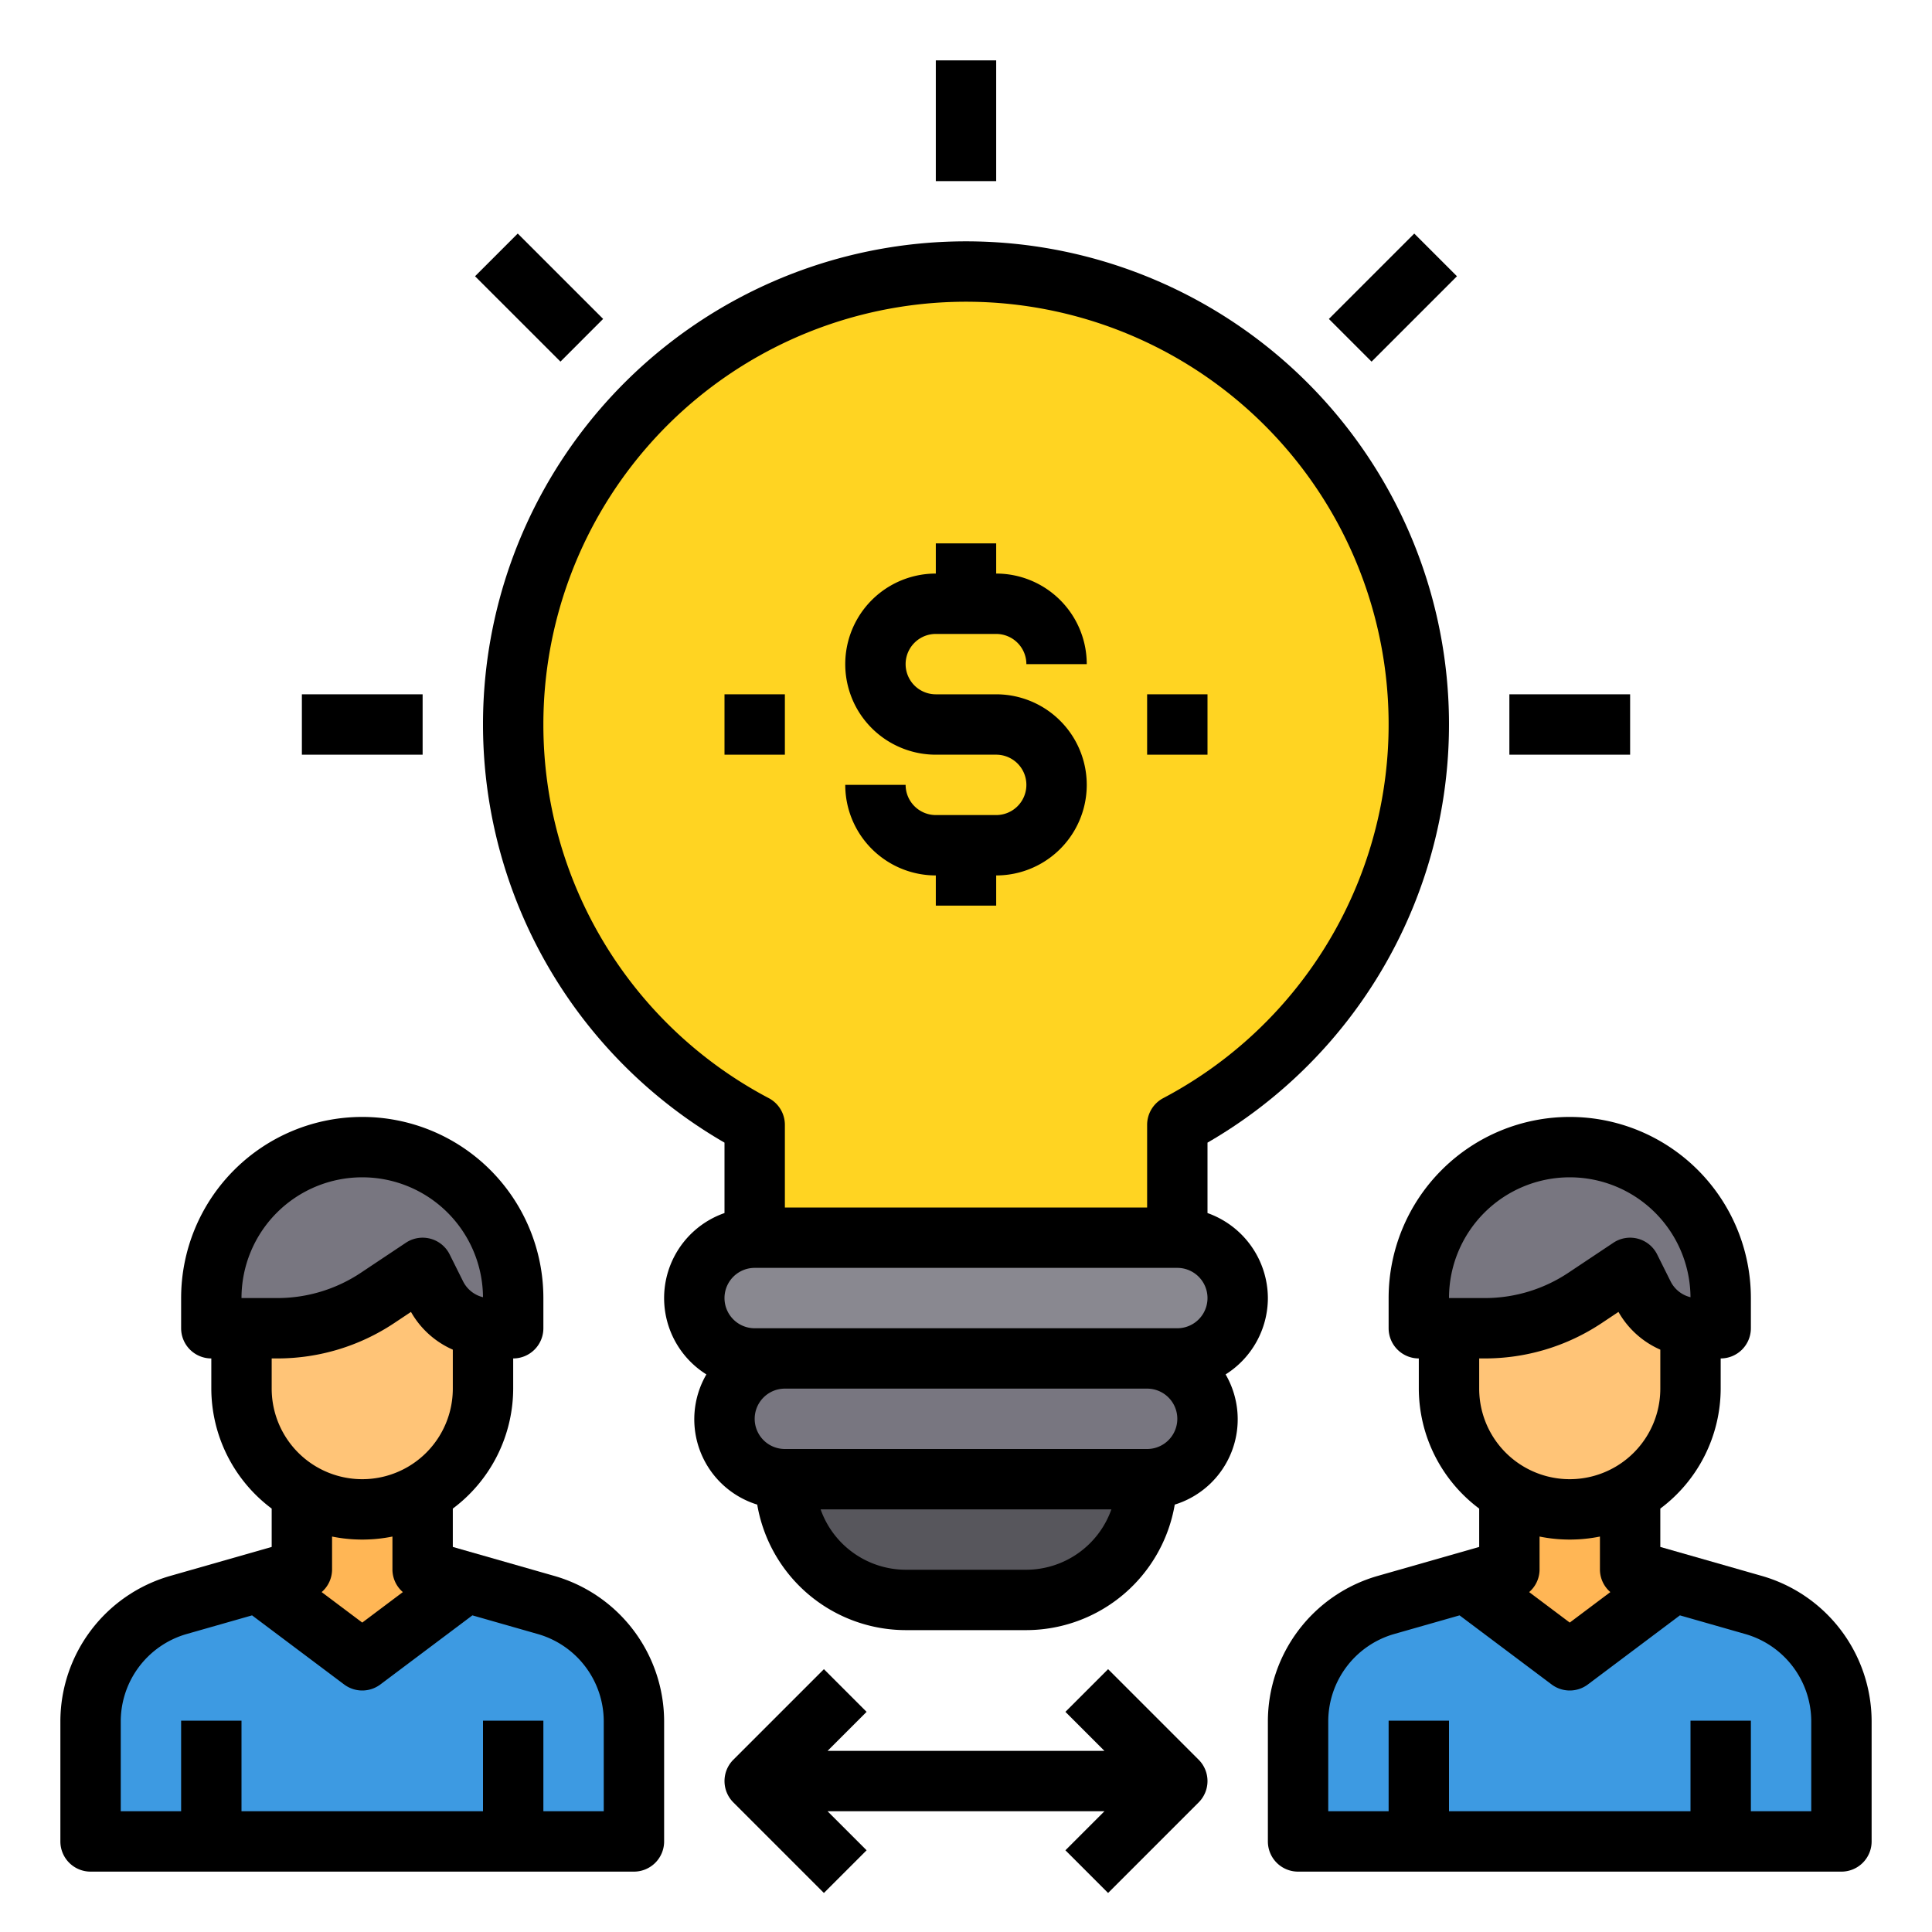 <svg xmlns="http://www.w3.org/2000/svg" viewBox="0 0 64 64"><g id="Innovation-Idea"><path d="M57,61H43V57.02a4,4,0,0,1,2.9-3.85l2.65-.76L52,55l3.45-2.59,2.65.76A4,4,0,0,1,61,57.02V61Z" style="fill:#3d9ae2"/><path d="M57,43v1h-.76a.974.974,0,0,1-.24-.02,1.958,1.958,0,0,1-1.55-1.09L54,42l-1.49.99A5.958,5.958,0,0,1,49.18,44H47V43a5,5,0,0,1,10,0Z" style="fill:#787680"/><path d="M56,44v2a4.025,4.025,0,0,1-1.17,2.83,4.225,4.225,0,0,1-.83.63A4,4,0,0,1,48,46V44h1.18a5.958,5.958,0,0,0,3.33-1.01L54,42l.45.89A1.958,1.958,0,0,0,56,43.98Z" style="fill:#ffc477"/><path d="M55.45,52.41,52,55l-3.45-2.59L50,52V49.46a3.974,3.974,0,0,0,4,0V52Z" style="fill:#ffb655"/><path d="M47,24a14.98,14.98,0,0,1-8,13.26V41H25V37.26A15,15,0,1,1,47,24Z" style="fill:#ffd422"/><path d="M39,41a2.006,2.006,0,0,1,2,2,2.015,2.015,0,0,1-2,2H25a2.006,2.006,0,0,1-2-2,2.015,2.015,0,0,1,2-2Z" style="fill:#898890"/><path d="M38,45a2.006,2.006,0,0,1,2,2,2.015,2.015,0,0,1-2,2H26a2.006,2.006,0,0,1-2-2,2.015,2.015,0,0,1,2-2Z" style="fill:#787680"/><path d="M26,49H38a4,4,0,0,1-4,4H30A4,4,0,0,1,26,49Z" style="fill:#57565c"/><path d="M17,61H3V57.02a4,4,0,0,1,2.9-3.85l2.65-.76L12,55l3.45-2.59,2.65.76A4,4,0,0,1,21,57.02V61Z" style="fill:#3d9ae2"/><path d="M17,43v1h-.76a.974.974,0,0,1-.24-.02,1.958,1.958,0,0,1-1.55-1.09L14,42l-1.49.99A5.958,5.958,0,0,1,9.18,44H7V43a5,5,0,0,1,10,0Z" style="fill:#787680"/><path d="M16,44v2a4.025,4.025,0,0,1-1.17,2.83,4.225,4.225,0,0,1-.83.63A4,4,0,0,1,8,46V44H9.18a5.958,5.958,0,0,0,3.33-1.01L14,42l.45.89A1.958,1.958,0,0,0,16,43.98Z" style="fill:#ffc477"/><path d="M15.45,52.41,12,55,8.55,52.41,10,52V49.46a3.974,3.974,0,0,0,4,0V52Z" style="fill:#ffb655"/><path d="M14,49.46v1a3.974,3.974,0,0,1-4,0v-1a3.974,3.974,0,0,0,4,0Z" style="fill:#ffa733"/><path d="M54,49.46v1a3.974,3.974,0,0,1-4,0v-1a3.974,3.974,0,0,0,4,0Z" style="fill:#ffa733"/><path d="M42,43a3,3,0,0,0-2-2.816V37.851a16,16,0,1,0-16,0v2.333a2.983,2.983,0,0,0-.6,5.345,2.958,2.958,0,0,0,1.684,4.313A5,5,0,0,0,30,54h4a5,5,0,0,0,4.915-4.158A2.958,2.958,0,0,0,40.6,45.529,2.994,2.994,0,0,0,42,43ZM18,24A14,14,0,1,1,38.532,36.378a1,1,0,0,0-.532.884V40H26V37.262a1,1,0,0,0-.532-.884A13.977,13.977,0,0,1,18,24Zm7,18H39a1,1,0,0,1,0,2H25a1,1,0,0,1,0-2Zm9,10H30a3,3,0,0,1-2.816-2h9.632A3,3,0,0,1,34,52Zm4-4H26a1,1,0,0,1,0-2H38a1,1,0,0,1,0,2Z"/><path d="M33,27H31a1,1,0,0,1-1-1H28a3,3,0,0,0,3,3v1h2V29a3,3,0,0,0,0-6H31a1,1,0,0,1,0-2h2a1,1,0,0,1,1,1h2a3,3,0,0,0-3-3V18H31v1a3,3,0,0,0,0,6h2a1,1,0,0,1,0,2Z"/><rect x="38" y="23" width="2" height="2"/><rect x="24" y="23" width="2" height="2"/><rect x="31" y="2" width="2" height="4"/><rect x="16.858" y="7.858" width="2" height="4" transform="translate(-1.739 15.518) rotate(-45.01)"/><rect x="10" y="23" width="4" height="2"/><rect x="50" y="23" width="4" height="2"/><rect x="44.142" y="8.858" width="4" height="2" transform="translate(6.544 35.515) rotate(-45)"/><path d="M18.375,52.208,15,51.244v-1.27A4.977,4.977,0,0,0,17,46V45a1,1,0,0,0,1-1V43A6,6,0,0,0,6,43v1a1,1,0,0,0,1,1v1a4.977,4.977,0,0,0,2,3.974v1.27l-3.374.964A5.02,5.02,0,0,0,2,57.02V61a1,1,0,0,0,1,1H21a1,1,0,0,0,1-1V57.02A5.021,5.021,0,0,0,18.375,52.208ZM12,39a4,4,0,0,1,4,3.972,1,1,0,0,1-.66-.526l-.445-.892a1,1,0,0,0-1.45-.386l-1.488.992A4.987,4.987,0,0,1,9.184,43H8A4,4,0,0,1,12,39ZM9.184,45a6.976,6.976,0,0,0,3.882-1.176l.548-.365A2.956,2.956,0,0,0,15,44.709V46a3,3,0,0,1-6,0V45ZM12,51a5,5,0,0,0,1-.1V52a.991.991,0,0,0,.345.74L12,53.75l-1.345-1.01A.991.991,0,0,0,11,52V50.9A5,5,0,0,0,12,51Zm8,9H18V57H16v3H8V57H6v3H4V57.02a3.015,3.015,0,0,1,2.176-2.889l2.174-.62L11.4,55.8a1,1,0,0,0,1.2,0l3.049-2.289,2.175.621A3.013,3.013,0,0,1,20,57.02Z"/><path d="M58.375,52.208,55,51.244v-1.27A4.977,4.977,0,0,0,57,46V45a1,1,0,0,0,1-1V43a6,6,0,0,0-12,0v1a1,1,0,0,0,1,1v1a4.977,4.977,0,0,0,2,3.974v1.27l-3.374.964A5.02,5.02,0,0,0,42,57.02V61a1,1,0,0,0,1,1H61a1,1,0,0,0,1-1V57.02A5.021,5.021,0,0,0,58.375,52.208ZM52,39a4,4,0,0,1,4,3.972,1,1,0,0,1-.66-.526l-.445-.892a1,1,0,0,0-1.45-.386l-1.488.992a4.987,4.987,0,0,1-2.773.84H48A4,4,0,0,1,52,39Zm-2.816,6a6.976,6.976,0,0,0,3.882-1.176l.548-.365A2.956,2.956,0,0,0,55,44.709V46a3,3,0,0,1-6,0V45ZM52,51a5,5,0,0,0,1-.1V52a.991.991,0,0,0,.345.74L52,53.75l-1.345-1.01A.991.991,0,0,0,51,52V50.9A5,5,0,0,0,52,51Zm8,9H58V57H56v3H48V57H46v3H44V57.02a3.015,3.015,0,0,1,2.176-2.889l2.174-.62L51.4,55.8a1,1,0,0,0,1.2,0l3.049-2.289,2.175.621A3.013,3.013,0,0,1,60,57.02Z"/><path d="M36.707,55.293l-1.414,1.414L36.586,58H27.414l1.293-1.293-1.414-1.414-3,3a1,1,0,0,0,0,1.414l3,3,1.414-1.414L27.414,60h9.172l-1.293,1.293,1.414,1.414,3-3a1,1,0,0,0,0-1.414Z"/></g></svg>